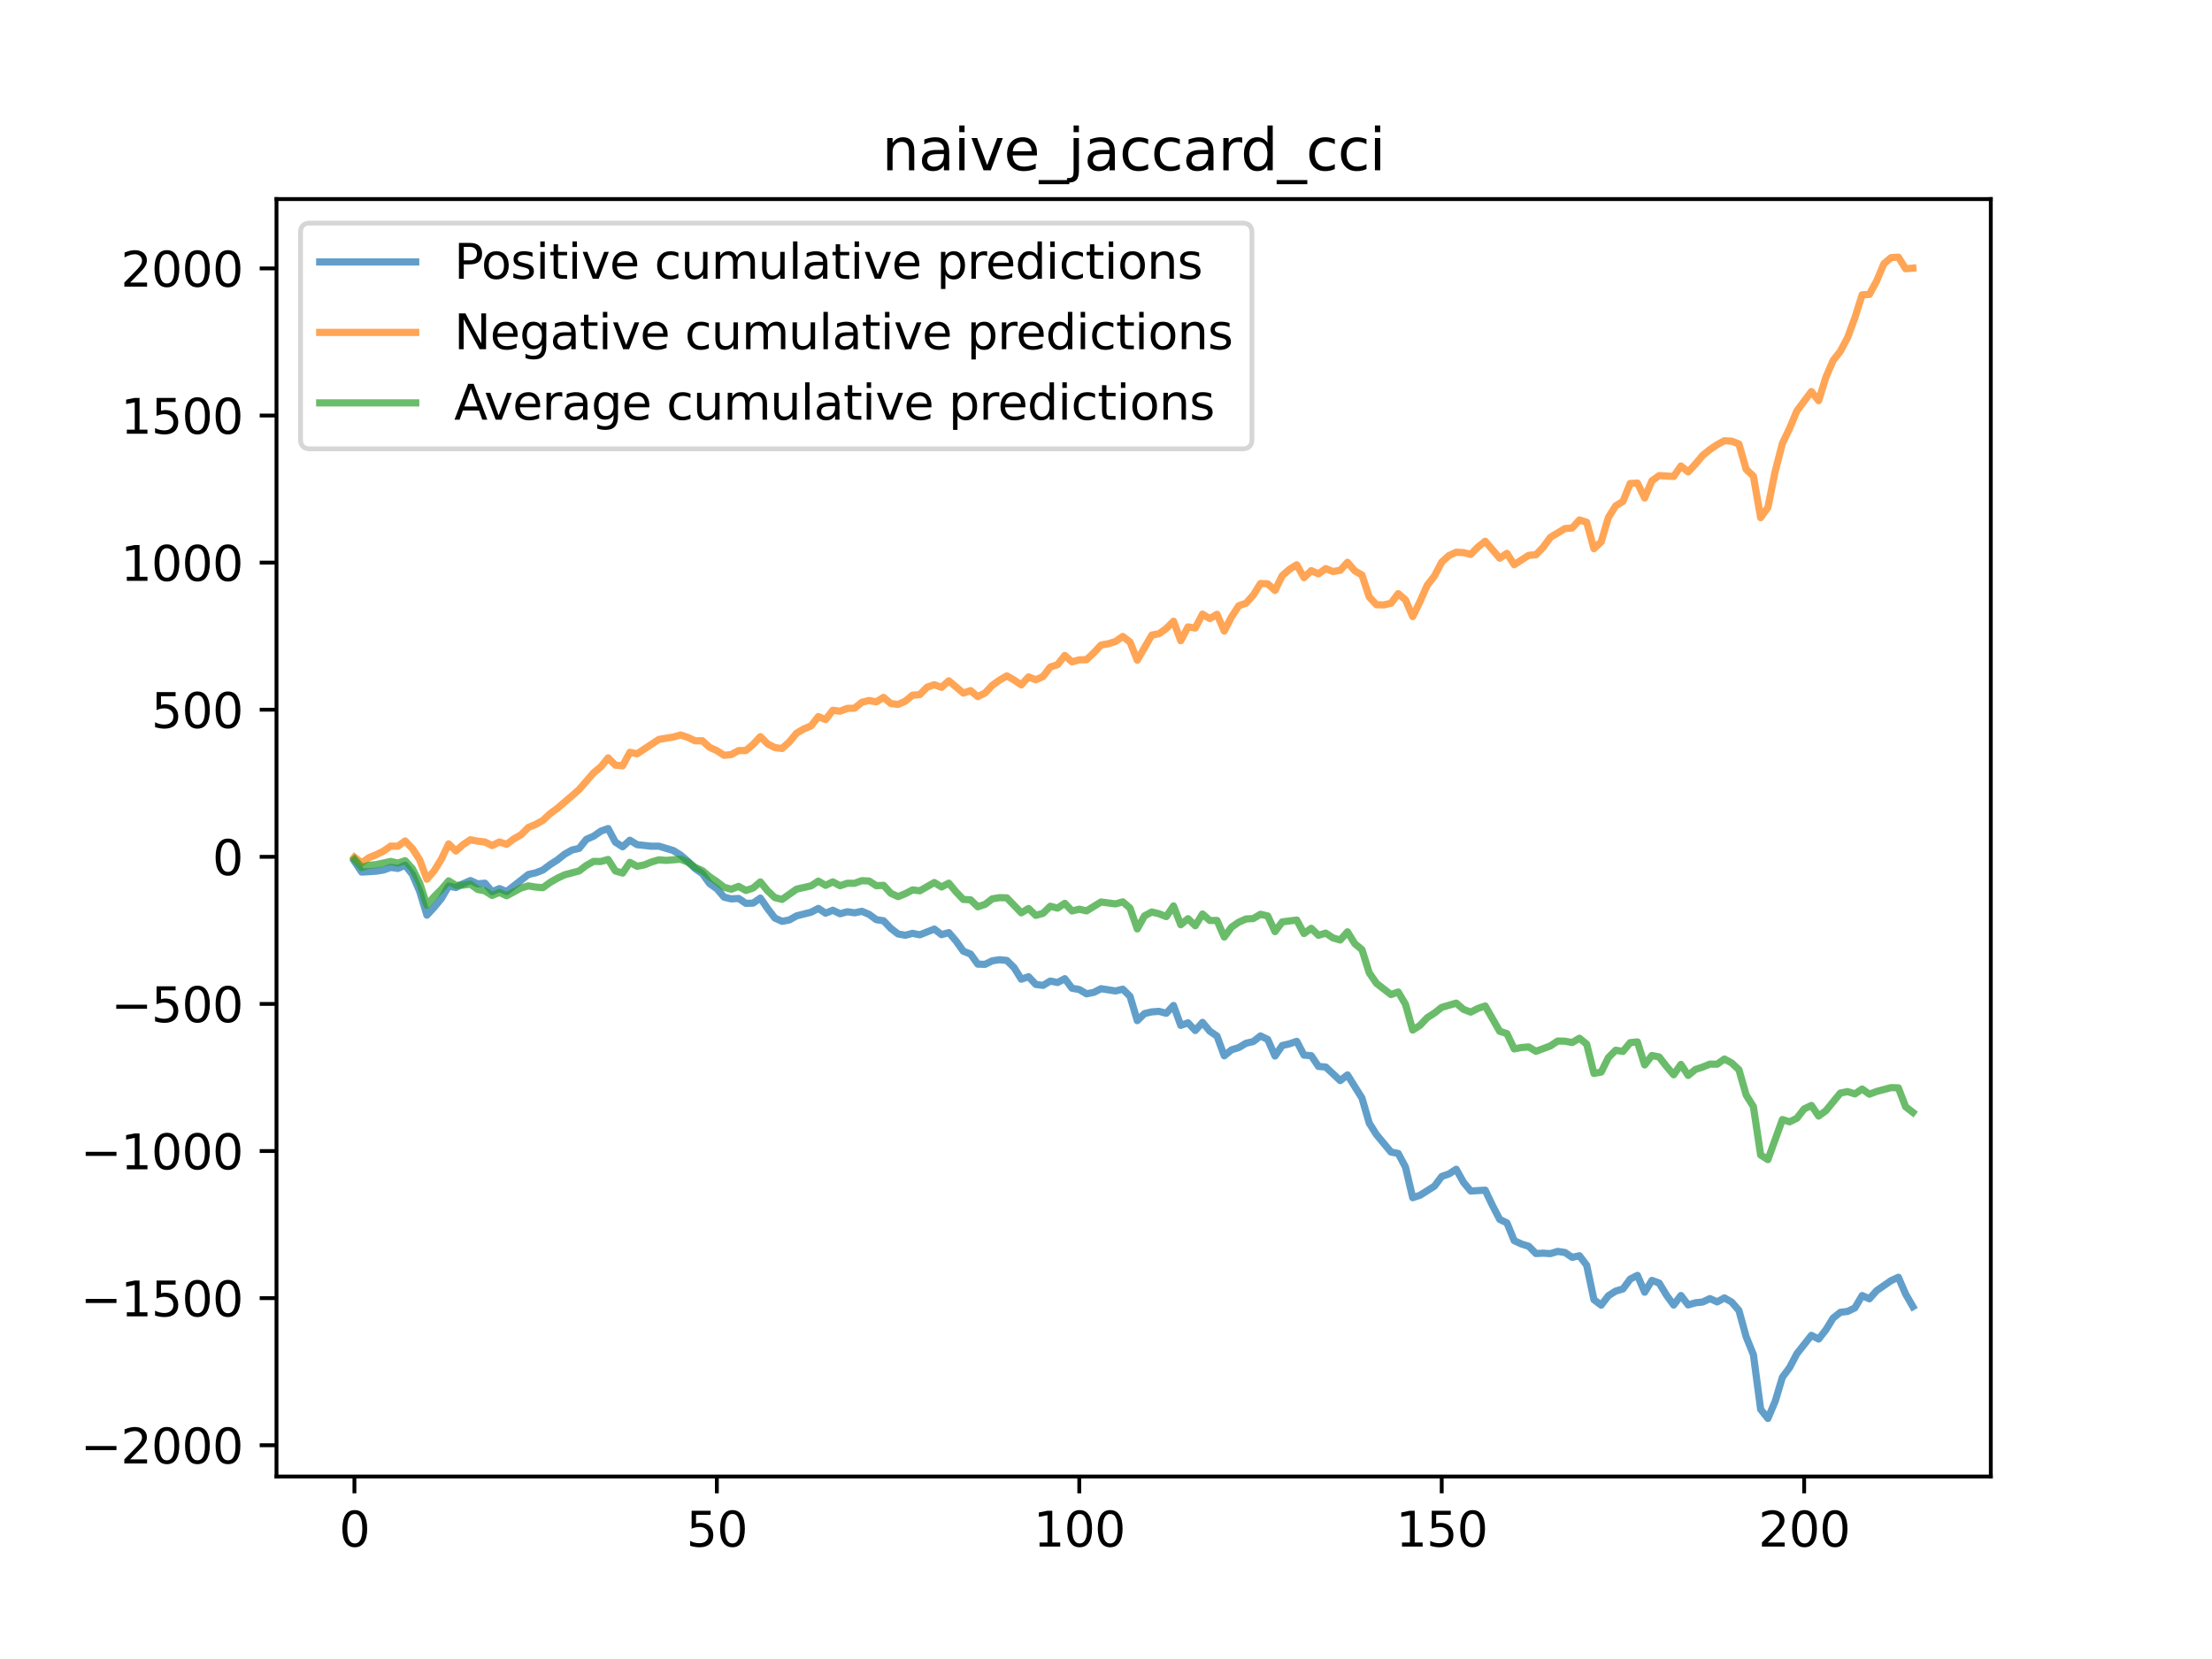 <?xml version="1.0" encoding="utf-8" standalone="no"?>
<!DOCTYPE svg PUBLIC "-//W3C//DTD SVG 1.1//EN"
  "http://www.w3.org/Graphics/SVG/1.1/DTD/svg11.dtd">
<svg xmlns:xlink="http://www.w3.org/1999/xlink" width="460.8pt" height="345.6pt" viewBox="0 0 460.8 345.6" xmlns="http://www.w3.org/2000/svg" version="1.1">
 <defs>
  <style type="text/css">*{stroke-linejoin: round; stroke-linecap: butt}</style>
 </defs>
 <g id="figure_1">
  <g id="patch_1">
   <path d="M 0 345.6 
L 460.8 345.6 
L 460.8 0 
L 0 0 
z
" style="fill: #ffffff"/>
  </g>
  <g id="axes_1">
   <g id="patch_2">
    <path d="M 57.6 307.584 
L 414.72 307.584 
L 414.72 41.472 
L 57.6 41.472 
z
" style="fill: #ffffff"/>
   </g>
   <g id="matplotlib.axis_1">
    <g id="xtick_1">
     <g id="line2d_1">
      <defs>
       <path id="med420a0c93" d="M 0 0 
L 0 3.5 
" style="stroke: #000000; stroke-width: 0.8"/>
      </defs>
      <g>
       <use xlink:href="#med420a0c93" x="73.833" y="307.584" style="stroke: #000000; stroke-width: 0.8"/>
      </g>
     </g>
     <g id="text_1">
      <!-- 0 -->
      <g transform="translate(70.651 322.182) scale(0.1 -0.1)">
       <defs>
        <path id="DejaVuSans-30" d="M 2034 4250 
Q 1547 4250 1301 3770 
Q 1056 3291 1056 2328 
Q 1056 1369 1301 889 
Q 1547 409 2034 409 
Q 2525 409 2770 889 
Q 3016 1369 3016 2328 
Q 3016 3291 2770 3770 
Q 2525 4250 2034 4250 
z
M 2034 4750 
Q 2819 4750 3233 4129 
Q 3647 3509 3647 2328 
Q 3647 1150 3233 529 
Q 2819 -91 2034 -91 
Q 1250 -91 836 529 
Q 422 1150 422 2328 
Q 422 3509 836 4129 
Q 1250 4750 2034 4750 
z
" transform="scale(0.016)"/>
       </defs>
       <use xlink:href="#DejaVuSans-30"/>
      </g>
     </g>
    </g>
    <g id="xtick_2">
     <g id="line2d_2">
      <g>
       <use xlink:href="#med420a0c93" x="149.334" y="307.584" style="stroke: #000000; stroke-width: 0.8"/>
      </g>
     </g>
     <g id="text_2">
      <!-- 50 -->
      <g transform="translate(142.971 322.182) scale(0.1 -0.1)">
       <defs>
        <path id="DejaVuSans-35" d="M 691 4666 
L 3169 4666 
L 3169 4134 
L 1269 4134 
L 1269 2991 
Q 1406 3038 1543 3061 
Q 1681 3084 1819 3084 
Q 2600 3084 3056 2656 
Q 3513 2228 3513 1497 
Q 3513 744 3044 326 
Q 2575 -91 1722 -91 
Q 1428 -91 1123 -41 
Q 819 9 494 109 
L 494 744 
Q 775 591 1075 516 
Q 1375 441 1709 441 
Q 2250 441 2565 725 
Q 2881 1009 2881 1497 
Q 2881 1984 2565 2268 
Q 2250 2553 1709 2553 
Q 1456 2553 1204 2497 
Q 953 2441 691 2322 
L 691 4666 
z
" transform="scale(0.016)"/>
       </defs>
       <use xlink:href="#DejaVuSans-35"/>
       <use xlink:href="#DejaVuSans-30" x="63.623"/>
      </g>
     </g>
    </g>
    <g id="xtick_3">
     <g id="line2d_3">
      <g>
       <use xlink:href="#med420a0c93" x="224.835" y="307.584" style="stroke: #000000; stroke-width: 0.8"/>
      </g>
     </g>
     <g id="text_3">
      <!-- 100 -->
      <g transform="translate(215.291 322.182) scale(0.1 -0.1)">
       <defs>
        <path id="DejaVuSans-31" d="M 794 531 
L 1825 531 
L 1825 4091 
L 703 3866 
L 703 4441 
L 1819 4666 
L 2450 4666 
L 2450 531 
L 3481 531 
L 3481 0 
L 794 0 
L 794 531 
z
" transform="scale(0.016)"/>
       </defs>
       <use xlink:href="#DejaVuSans-31"/>
       <use xlink:href="#DejaVuSans-30" x="63.623"/>
       <use xlink:href="#DejaVuSans-30" x="127.246"/>
      </g>
     </g>
    </g>
    <g id="xtick_4">
     <g id="line2d_4">
      <g>
       <use xlink:href="#med420a0c93" x="300.336" y="307.584" style="stroke: #000000; stroke-width: 0.8"/>
      </g>
     </g>
     <g id="text_4">
      <!-- 150 -->
      <g transform="translate(290.792 322.182) scale(0.1 -0.1)">
       <use xlink:href="#DejaVuSans-31"/>
       <use xlink:href="#DejaVuSans-35" x="63.623"/>
       <use xlink:href="#DejaVuSans-30" x="127.246"/>
      </g>
     </g>
    </g>
    <g id="xtick_5">
     <g id="line2d_5">
      <g>
       <use xlink:href="#med420a0c93" x="375.837" y="307.584" style="stroke: #000000; stroke-width: 0.8"/>
      </g>
     </g>
     <g id="text_5">
      <!-- 200 -->
      <g transform="translate(366.293 322.182) scale(0.1 -0.1)">
       <defs>
        <path id="DejaVuSans-32" d="M 1228 531 
L 3431 531 
L 3431 0 
L 469 0 
L 469 531 
Q 828 903 1448 1529 
Q 2069 2156 2228 2338 
Q 2531 2678 2651 2914 
Q 2772 3150 2772 3378 
Q 2772 3750 2511 3984 
Q 2250 4219 1831 4219 
Q 1534 4219 1204 4116 
Q 875 4013 500 3803 
L 500 4441 
Q 881 4594 1212 4672 
Q 1544 4750 1819 4750 
Q 2544 4750 2975 4387 
Q 3406 4025 3406 3419 
Q 3406 3131 3298 2873 
Q 3191 2616 2906 2266 
Q 2828 2175 2409 1742 
Q 1991 1309 1228 531 
z
" transform="scale(0.016)"/>
       </defs>
       <use xlink:href="#DejaVuSans-32"/>
       <use xlink:href="#DejaVuSans-30" x="63.623"/>
       <use xlink:href="#DejaVuSans-30" x="127.246"/>
      </g>
     </g>
    </g>
   </g>
   <g id="matplotlib.axis_2">
    <g id="ytick_1">
     <g id="line2d_6">
      <defs>
       <path id="mda2592d726" d="M 0 0 
L -3.5 0 
" style="stroke: #000000; stroke-width: 0.8"/>
      </defs>
      <g>
       <use xlink:href="#mda2592d726" x="57.6" y="301.069" style="stroke: #000000; stroke-width: 0.8"/>
      </g>
     </g>
     <g id="text_6">
      <!-- −2000 -->
      <g transform="translate(16.77 304.868) scale(0.1 -0.1)">
       <defs>
        <path id="DejaVuSans-2212" d="M 678 2272 
L 4684 2272 
L 4684 1741 
L 678 1741 
L 678 2272 
z
" transform="scale(0.016)"/>
       </defs>
       <use xlink:href="#DejaVuSans-2212"/>
       <use xlink:href="#DejaVuSans-32" x="83.789"/>
       <use xlink:href="#DejaVuSans-30" x="147.412"/>
       <use xlink:href="#DejaVuSans-30" x="211.035"/>
       <use xlink:href="#DejaVuSans-30" x="274.658"/>
      </g>
     </g>
    </g>
    <g id="ytick_2">
     <g id="line2d_7">
      <g>
       <use xlink:href="#mda2592d726" x="57.6" y="270.424" style="stroke: #000000; stroke-width: 0.8"/>
      </g>
     </g>
     <g id="text_7">
      <!-- −1500 -->
      <g transform="translate(16.77 274.224) scale(0.1 -0.1)">
       <use xlink:href="#DejaVuSans-2212"/>
       <use xlink:href="#DejaVuSans-31" x="83.789"/>
       <use xlink:href="#DejaVuSans-35" x="147.412"/>
       <use xlink:href="#DejaVuSans-30" x="211.035"/>
       <use xlink:href="#DejaVuSans-30" x="274.658"/>
      </g>
     </g>
    </g>
    <g id="ytick_3">
     <g id="line2d_8">
      <g>
       <use xlink:href="#mda2592d726" x="57.6" y="239.78" style="stroke: #000000; stroke-width: 0.8"/>
      </g>
     </g>
     <g id="text_8">
      <!-- −1000 -->
      <g transform="translate(16.77 243.579) scale(0.1 -0.1)">
       <use xlink:href="#DejaVuSans-2212"/>
       <use xlink:href="#DejaVuSans-31" x="83.789"/>
       <use xlink:href="#DejaVuSans-30" x="147.412"/>
       <use xlink:href="#DejaVuSans-30" x="211.035"/>
       <use xlink:href="#DejaVuSans-30" x="274.658"/>
      </g>
     </g>
    </g>
    <g id="ytick_4">
     <g id="line2d_9">
      <g>
       <use xlink:href="#mda2592d726" x="57.6" y="209.136" style="stroke: #000000; stroke-width: 0.8"/>
      </g>
     </g>
     <g id="text_9">
      <!-- −500 -->
      <g transform="translate(23.133 212.935) scale(0.1 -0.1)">
       <use xlink:href="#DejaVuSans-2212"/>
       <use xlink:href="#DejaVuSans-35" x="83.789"/>
       <use xlink:href="#DejaVuSans-30" x="147.412"/>
       <use xlink:href="#DejaVuSans-30" x="211.035"/>
      </g>
     </g>
    </g>
    <g id="ytick_5">
     <g id="line2d_10">
      <g>
       <use xlink:href="#mda2592d726" x="57.6" y="178.491" style="stroke: #000000; stroke-width: 0.8"/>
      </g>
     </g>
     <g id="text_10">
      <!-- 0 -->
      <g transform="translate(44.237 182.291) scale(0.1 -0.1)">
       <use xlink:href="#DejaVuSans-30"/>
      </g>
     </g>
    </g>
    <g id="ytick_6">
     <g id="line2d_11">
      <g>
       <use xlink:href="#mda2592d726" x="57.6" y="147.847" style="stroke: #000000; stroke-width: 0.8"/>
      </g>
     </g>
     <g id="text_11">
      <!-- 500 -->
      <g transform="translate(31.512 151.646) scale(0.1 -0.1)">
       <use xlink:href="#DejaVuSans-35"/>
       <use xlink:href="#DejaVuSans-30" x="63.623"/>
       <use xlink:href="#DejaVuSans-30" x="127.246"/>
      </g>
     </g>
    </g>
    <g id="ytick_7">
     <g id="line2d_12">
      <g>
       <use xlink:href="#mda2592d726" x="57.6" y="117.203" style="stroke: #000000; stroke-width: 0.8"/>
      </g>
     </g>
     <g id="text_12">
      <!-- 1000 -->
      <g transform="translate(25.15 121.002) scale(0.1 -0.1)">
       <use xlink:href="#DejaVuSans-31"/>
       <use xlink:href="#DejaVuSans-30" x="63.623"/>
       <use xlink:href="#DejaVuSans-30" x="127.246"/>
       <use xlink:href="#DejaVuSans-30" x="190.869"/>
      </g>
     </g>
    </g>
    <g id="ytick_8">
     <g id="line2d_13">
      <g>
       <use xlink:href="#mda2592d726" x="57.6" y="86.558" style="stroke: #000000; stroke-width: 0.8"/>
      </g>
     </g>
     <g id="text_13">
      <!-- 1500 -->
      <g transform="translate(25.15 90.358) scale(0.1 -0.1)">
       <use xlink:href="#DejaVuSans-31"/>
       <use xlink:href="#DejaVuSans-35" x="63.623"/>
       <use xlink:href="#DejaVuSans-30" x="127.246"/>
       <use xlink:href="#DejaVuSans-30" x="190.869"/>
      </g>
     </g>
    </g>
    <g id="ytick_9">
     <g id="line2d_14">
      <g>
       <use xlink:href="#mda2592d726" x="57.6" y="55.914" style="stroke: #000000; stroke-width: 0.8"/>
      </g>
     </g>
     <g id="text_14">
      <!-- 2000 -->
      <g transform="translate(25.15 59.713) scale(0.1 -0.1)">
       <use xlink:href="#DejaVuSans-32"/>
       <use xlink:href="#DejaVuSans-30" x="63.623"/>
       <use xlink:href="#DejaVuSans-30" x="127.246"/>
       <use xlink:href="#DejaVuSans-30" x="190.869"/>
      </g>
     </g>
    </g>
   </g>
   <g id="line2d_15">
    <path d="M 73.833 179.397 
L 75.343 181.671 
L 78.363 181.483 
L 79.873 181.244 
L 81.383 180.7 
L 82.893 180.908 
L 84.403 180.241 
L 85.913 182.159 
L 87.423 185.668 
L 88.933 190.642 
L 90.443 189.007 
L 91.953 187.169 
L 93.463 184.589 
L 94.973 184.89 
L 96.483 184.093 
L 97.993 183.439 
L 99.503 184.125 
L 101.013 183.982 
L 102.523 185.751 
L 104.033 185.112 
L 105.543 185.719 
L 110.073 182.171 
L 111.583 181.831 
L 113.093 181.243 
L 114.603 180.111 
L 116.113 179.149 
L 117.623 177.946 
L 119.133 177.083 
L 120.643 176.729 
L 122.153 174.853 
L 123.663 174.194 
L 125.173 173.142 
L 126.683 172.606 
L 128.193 175.432 
L 129.704 176.4 
L 131.214 175.034 
L 132.724 175.963 
L 135.744 176.29 
L 137.254 176.268 
L 140.274 177.187 
L 141.784 178.128 
L 143.294 179.421 
L 144.804 180.936 
L 146.314 181.986 
L 147.824 184.07 
L 149.334 185.142 
L 150.844 186.9 
L 152.354 187.259 
L 153.864 187.163 
L 155.374 188.181 
L 156.884 188.134 
L 158.394 187.084 
L 159.904 189.267 
L 161.414 191.246 
L 162.924 191.932 
L 164.434 191.642 
L 165.944 190.793 
L 168.964 190.031 
L 170.474 189.239 
L 171.984 190.232 
L 173.494 189.623 
L 175.004 190.345 
L 176.514 189.933 
L 178.024 190.156 
L 179.534 189.84 
L 181.044 190.477 
L 182.554 191.584 
L 184.064 191.814 
L 185.574 193.399 
L 187.084 194.563 
L 188.594 194.831 
L 190.104 194.431 
L 191.614 194.737 
L 194.634 193.54 
L 196.144 194.705 
L 197.654 194.276 
L 199.164 196.033 
L 200.675 198.15 
L 202.185 198.75 
L 203.695 200.85 
L 205.205 200.889 
L 206.715 200.153 
L 208.225 199.928 
L 209.735 200.078 
L 211.245 201.563 
L 212.755 203.984 
L 214.265 203.465 
L 215.775 205.071 
L 217.285 205.271 
L 218.795 204.371 
L 220.305 204.672 
L 221.815 203.88 
L 223.325 205.867 
L 224.835 206.138 
L 226.345 207.032 
L 227.855 206.729 
L 229.365 205.966 
L 232.385 206.432 
L 233.895 206.069 
L 235.405 207.544 
L 236.915 212.615 
L 238.425 211.144 
L 239.935 210.792 
L 241.445 210.684 
L 242.955 211.083 
L 244.465 209.459 
L 245.975 213.606 
L 247.485 213.073 
L 248.995 214.676 
L 250.505 212.981 
L 252.015 214.813 
L 253.525 215.835 
L 255.035 219.941 
L 256.545 218.7 
L 258.055 218.234 
L 259.565 217.328 
L 261.075 216.98 
L 262.585 215.8 
L 264.095 216.545 
L 265.605 219.991 
L 267.115 217.797 
L 268.625 217.448 
L 270.135 216.93 
L 271.645 219.803 
L 273.156 219.915 
L 274.666 222.157 
L 276.176 222.279 
L 279.196 225.108 
L 280.706 223.926 
L 283.726 228.755 
L 285.236 233.964 
L 286.746 236.368 
L 289.766 239.994 
L 291.276 240.283 
L 292.786 243.129 
L 294.296 249.497 
L 295.806 249.001 
L 298.826 247.096 
L 300.336 245.084 
L 301.846 244.55 
L 303.356 243.575 
L 304.866 246.284 
L 306.376 248.111 
L 309.396 247.935 
L 310.906 251.117 
L 312.416 254.02 
L 313.926 254.76 
L 315.436 258.448 
L 316.946 259.151 
L 318.456 259.612 
L 319.966 261.136 
L 321.476 261.06 
L 322.986 261.153 
L 324.496 260.691 
L 326.006 260.917 
L 327.516 261.929 
L 329.026 261.601 
L 330.536 263.579 
L 332.046 270.746 
L 333.556 271.886 
L 335.066 269.916 
L 336.576 268.957 
L 338.086 268.51 
L 339.596 266.465 
L 341.106 265.682 
L 342.616 269.188 
L 344.127 266.73 
L 345.637 267.286 
L 347.147 269.783 
L 348.657 271.862 
L 350.167 269.877 
L 351.677 271.838 
L 353.187 271.396 
L 354.697 271.236 
L 356.207 270.518 
L 357.717 271.209 
L 359.227 270.377 
L 360.737 271.244 
L 362.247 272.99 
L 363.757 278.476 
L 365.267 282.214 
L 366.777 293.594 
L 368.287 295.488 
L 369.797 291.94 
L 371.307 286.908 
L 372.817 284.88 
L 374.327 281.993 
L 377.347 278.176 
L 378.857 278.952 
L 380.367 277.025 
L 381.877 274.573 
L 383.387 273.375 
L 384.897 273.192 
L 386.407 272.456 
L 387.917 269.888 
L 389.427 270.567 
L 390.937 268.865 
L 393.957 266.774 
L 395.467 266.08 
L 396.977 269.573 
L 398.487 272.193 
L 398.487 272.193 
" clip-path="url(#peb2a104ec2)" style="fill: none; stroke: #1f77b4; stroke-opacity: 0.7; stroke-width: 1.5; stroke-linecap: square"/>
   </g>
   <g id="line2d_16">
    <path d="M 73.833 178.565 
L 75.343 179.75 
L 76.853 178.667 
L 78.363 178.054 
L 79.873 177.319 
L 81.383 176.259 
L 82.893 176.28 
L 84.403 175.189 
L 85.913 176.77 
L 87.423 179.111 
L 88.933 183.156 
L 90.443 181.41 
L 91.953 178.938 
L 93.463 175.8 
L 94.973 177.283 
L 96.483 175.947 
L 97.993 174.935 
L 99.503 175.23 
L 101.013 175.398 
L 102.523 176.154 
L 104.033 175.398 
L 105.543 175.889 
L 107.053 174.744 
L 108.563 173.886 
L 110.073 172.363 
L 111.583 171.75 
L 113.093 170.902 
L 114.603 169.493 
L 116.113 168.389 
L 119.133 165.8 
L 120.643 164.474 
L 123.663 160.989 
L 125.173 159.739 
L 126.683 157.877 
L 128.193 159.396 
L 129.704 159.532 
L 131.214 156.712 
L 132.724 157.034 
L 137.254 154.031 
L 140.274 153.538 
L 141.784 153.109 
L 143.294 153.617 
L 144.804 154.321 
L 146.314 154.314 
L 147.824 155.693 
L 149.334 156.367 
L 150.844 157.347 
L 152.354 157.184 
L 153.864 156.357 
L 155.374 156.346 
L 156.884 155.084 
L 158.394 153.454 
L 159.904 154.96 
L 161.414 155.736 
L 162.924 155.92 
L 164.434 154.556 
L 165.944 152.73 
L 167.454 151.847 
L 168.964 151.214 
L 170.474 149.273 
L 171.984 149.91 
L 173.494 147.958 
L 175.004 148.154 
L 176.514 147.568 
L 178.024 147.528 
L 179.534 146.302 
L 181.044 145.917 
L 182.554 146.208 
L 184.064 145.275 
L 185.574 146.562 
L 187.084 146.746 
L 188.594 146.071 
L 190.104 144.815 
L 191.614 144.705 
L 193.124 143.157 
L 194.634 142.636 
L 196.144 143.18 
L 197.654 141.825 
L 200.675 144.381 
L 202.185 143.87 
L 203.695 145.127 
L 205.205 144.361 
L 206.715 142.767 
L 208.225 141.685 
L 209.735 140.796 
L 211.245 141.654 
L 212.755 142.675 
L 214.265 141.005 
L 215.775 141.609 
L 217.285 140.935 
L 218.795 138.959 
L 220.305 138.468 
L 221.815 136.544 
L 223.325 137.872 
L 224.835 137.455 
L 226.345 137.424 
L 227.855 135.994 
L 229.365 134.38 
L 230.875 134.105 
L 232.385 133.63 
L 233.895 132.588 
L 235.405 133.752 
L 236.915 137.538 
L 239.935 132.303 
L 241.445 132.017 
L 242.955 130.944 
L 244.465 129.412 
L 245.975 133.469 
L 247.485 130.589 
L 248.995 130.834 
L 250.505 127.926 
L 252.015 128.866 
L 253.525 127.967 
L 255.035 131.46 
L 256.545 128.518 
L 258.055 126.189 
L 259.565 125.669 
L 261.075 123.989 
L 262.585 121.562 
L 264.095 121.623 
L 265.605 122.996 
L 267.115 119.917 
L 268.625 118.599 
L 270.135 117.659 
L 271.645 120.34 
L 273.156 118.87 
L 274.666 119.544 
L 276.176 118.449 
L 277.686 119.062 
L 279.196 118.797 
L 280.706 117.142 
L 282.216 118.907 
L 283.726 119.796 
L 285.236 124.362 
L 286.746 125.978 
L 288.256 126.019 
L 289.766 125.667 
L 291.276 123.669 
L 292.786 124.956 
L 294.296 128.449 
L 295.806 125.323 
L 297.316 121.917 
L 298.826 119.987 
L 300.336 117.106 
L 301.846 115.727 
L 303.356 115.041 
L 304.866 115.114 
L 306.376 115.493 
L 307.886 113.952 
L 309.396 112.757 
L 312.416 116.281 
L 313.926 115.28 
L 315.436 117.64 
L 318.456 115.679 
L 319.966 115.568 
L 321.476 113.995 
L 322.986 111.927 
L 326.006 110.108 
L 327.516 109.995 
L 329.026 108.314 
L 330.536 108.804 
L 332.046 114.305 
L 333.556 112.869 
L 335.066 107.782 
L 336.576 105.376 
L 338.086 104.457 
L 339.596 100.718 
L 341.106 100.631 
L 342.616 103.741 
L 344.127 100.156 
L 345.637 99.073 
L 348.657 99.255 
L 350.167 97.079 
L 351.677 98.305 
L 353.187 96.681 
L 354.697 94.873 
L 356.207 93.647 
L 357.717 92.63 
L 359.227 91.821 
L 360.737 91.897 
L 362.247 92.495 
L 363.757 97.766 
L 365.267 99.196 
L 366.777 107.837 
L 368.287 105.692 
L 369.797 98.215 
L 371.307 92.368 
L 372.817 89.212 
L 374.327 85.596 
L 377.347 81.572 
L 378.857 83.472 
L 380.367 78.593 
L 381.877 75.085 
L 383.387 73.172 
L 384.897 70.292 
L 386.407 66.186 
L 387.917 61.417 
L 389.427 61.325 
L 390.937 58.537 
L 392.447 54.947 
L 393.957 53.66 
L 395.467 53.568 
L 396.977 55.985 
L 398.487 55.855 
L 398.487 55.855 
" clip-path="url(#peb2a104ec2)" style="fill: none; stroke: #ff7f0e; stroke-opacity: 0.7; stroke-width: 1.5; stroke-linecap: square"/>
   </g>
   <g id="line2d_17">
    <path d="M 73.833 178.991 
L 75.343 180.728 
L 76.853 180.257 
L 78.363 180.11 
L 81.383 179.454 
L 82.893 179.799 
L 84.403 179.299 
L 85.913 180.971 
L 87.423 183.962 
L 88.933 188.594 
L 90.443 186.785 
L 91.953 185.272 
L 93.463 183.505 
L 94.973 184.439 
L 96.483 184.388 
L 97.993 184.184 
L 99.503 185.287 
L 101.013 185.581 
L 102.523 186.542 
L 104.033 185.906 
L 105.543 186.595 
L 108.563 184.979 
L 110.073 184.541 
L 111.583 184.796 
L 113.093 184.919 
L 114.603 183.821 
L 116.113 182.957 
L 117.623 182.243 
L 120.643 181.434 
L 122.153 180.277 
L 123.663 179.438 
L 125.173 179.469 
L 126.683 179.04 
L 128.193 181.434 
L 129.704 181.878 
L 131.214 179.643 
L 132.724 180.469 
L 134.234 180.169 
L 135.744 179.556 
L 137.254 179.117 
L 138.764 179.232 
L 141.784 178.995 
L 143.294 179.603 
L 144.804 180.685 
L 146.314 181.369 
L 147.824 182.646 
L 149.334 183.665 
L 150.844 184.839 
L 152.354 185.239 
L 153.864 184.649 
L 155.374 185.498 
L 156.884 184.996 
L 158.394 183.721 
L 159.904 185.57 
L 161.414 186.984 
L 162.924 187.363 
L 165.944 185.225 
L 168.964 184.54 
L 170.474 183.555 
L 171.984 184.432 
L 173.494 183.709 
L 175.004 184.516 
L 176.514 183.999 
L 178.024 184.004 
L 179.534 183.462 
L 181.044 183.532 
L 182.554 184.506 
L 184.064 184.432 
L 185.574 186.083 
L 187.084 186.783 
L 188.594 186.17 
L 190.104 185.386 
L 191.614 185.57 
L 194.634 183.852 
L 196.144 184.774 
L 197.654 183.982 
L 199.164 185.795 
L 200.675 187.375 
L 202.185 187.448 
L 203.695 188.898 
L 205.205 188.402 
L 206.715 187.237 
L 208.225 187 
L 209.735 187.034 
L 212.755 190.158 
L 214.265 189.257 
L 215.775 190.691 
L 217.285 190.264 
L 218.795 188.785 
L 220.305 189.178 
L 221.815 188.187 
L 223.325 189.766 
L 224.835 189.403 
L 226.345 189.755 
L 229.365 187.902 
L 232.385 188.303 
L 233.895 187.869 
L 235.405 189.182 
L 236.915 193.5 
L 238.425 190.799 
L 239.935 189.982 
L 241.445 190.352 
L 242.955 190.95 
L 244.465 188.72 
L 245.975 192.643 
L 247.485 191.377 
L 248.995 192.848 
L 250.505 190.401 
L 252.015 191.756 
L 253.525 191.744 
L 255.035 195.196 
L 256.545 193.153 
L 258.055 192.107 
L 259.565 191.437 
L 261.075 191.351 
L 262.585 190.464 
L 264.095 190.815 
L 265.605 194.074 
L 267.115 192.044 
L 270.135 191.663 
L 271.645 194.472 
L 273.156 193.385 
L 274.666 194.841 
L 276.176 194.381 
L 277.686 195.388 
L 279.196 195.82 
L 280.706 194.121 
L 282.216 196.576 
L 283.726 197.835 
L 285.236 202.655 
L 286.746 204.849 
L 289.766 207.188 
L 291.276 206.655 
L 292.786 209.206 
L 294.296 214.582 
L 295.806 213.609 
L 297.316 212.007 
L 298.826 211.036 
L 300.336 209.851 
L 303.356 208.97 
L 304.866 210.264 
L 306.376 210.846 
L 307.886 210.07 
L 309.396 209.566 
L 312.416 214.837 
L 313.926 215.317 
L 315.436 218.51 
L 316.946 218.218 
L 318.456 218.101 
L 319.966 219.008 
L 322.986 217.883 
L 324.496 216.867 
L 326.006 216.897 
L 327.516 217.183 
L 329.026 216.284 
L 330.536 217.523 
L 332.046 223.617 
L 333.556 223.337 
L 335.066 220.303 
L 336.576 218.785 
L 338.086 219.033 
L 339.596 217.205 
L 341.106 217.051 
L 342.616 221.847 
L 344.127 219.875 
L 345.637 220.187 
L 347.147 222.138 
L 348.657 223.898 
L 350.167 221.732 
L 351.677 224.033 
L 353.187 222.789 
L 354.697 222.293 
L 356.207 221.674 
L 357.717 221.692 
L 359.227 220.61 
L 360.737 221.431 
L 362.247 222.841 
L 363.757 228.112 
L 365.267 230.541 
L 366.777 240.608 
L 368.287 241.573 
L 371.307 233.224 
L 372.817 233.699 
L 374.327 232.948 
L 375.837 231.009 
L 377.347 230.288 
L 378.857 232.494 
L 380.367 231.381 
L 383.387 227.698 
L 384.897 227.403 
L 386.407 227.883 
L 387.917 226.861 
L 389.427 227.941 
L 390.937 227.372 
L 393.957 226.568 
L 395.467 226.619 
L 396.977 230.563 
L 398.487 231.732 
L 398.487 231.732 
" clip-path="url(#peb2a104ec2)" style="fill: none; stroke: #2ca02c; stroke-opacity: 0.7; stroke-width: 1.5; stroke-linecap: square"/>
   </g>
   <g id="patch_3">
    <path d="M 57.6 307.584 
L 57.6 41.472 
" style="fill: none; stroke: #000000; stroke-width: 0.8; stroke-linejoin: miter; stroke-linecap: square"/>
   </g>
   <g id="patch_4">
    <path d="M 414.72 307.584 
L 414.72 41.472 
" style="fill: none; stroke: #000000; stroke-width: 0.8; stroke-linejoin: miter; stroke-linecap: square"/>
   </g>
   <g id="patch_5">
    <path d="M 57.6 307.584 
L 414.72 307.584 
" style="fill: none; stroke: #000000; stroke-width: 0.8; stroke-linejoin: miter; stroke-linecap: square"/>
   </g>
   <g id="patch_6">
    <path d="M 57.6 41.472 
L 414.72 41.472 
" style="fill: none; stroke: #000000; stroke-width: 0.8; stroke-linejoin: miter; stroke-linecap: square"/>
   </g>
   <g id="text_15">
    <!-- naive_jaccard_cci -->
    <g transform="translate(183.716 35.472) scale(0.12 -0.12)">
     <defs>
      <path id="DejaVuSans-6e" d="M 3513 2113 
L 3513 0 
L 2938 0 
L 2938 2094 
Q 2938 2591 2744 2837 
Q 2550 3084 2163 3084 
Q 1697 3084 1428 2787 
Q 1159 2491 1159 1978 
L 1159 0 
L 581 0 
L 581 3500 
L 1159 3500 
L 1159 2956 
Q 1366 3272 1645 3428 
Q 1925 3584 2291 3584 
Q 2894 3584 3203 3211 
Q 3513 2838 3513 2113 
z
" transform="scale(0.016)"/>
      <path id="DejaVuSans-61" d="M 2194 1759 
Q 1497 1759 1228 1600 
Q 959 1441 959 1056 
Q 959 750 1161 570 
Q 1363 391 1709 391 
Q 2188 391 2477 730 
Q 2766 1069 2766 1631 
L 2766 1759 
L 2194 1759 
z
M 3341 1997 
L 3341 0 
L 2766 0 
L 2766 531 
Q 2569 213 2275 61 
Q 1981 -91 1556 -91 
Q 1019 -91 701 211 
Q 384 513 384 1019 
Q 384 1609 779 1909 
Q 1175 2209 1959 2209 
L 2766 2209 
L 2766 2266 
Q 2766 2663 2505 2880 
Q 2244 3097 1772 3097 
Q 1472 3097 1187 3025 
Q 903 2953 641 2809 
L 641 3341 
Q 956 3463 1253 3523 
Q 1550 3584 1831 3584 
Q 2591 3584 2966 3190 
Q 3341 2797 3341 1997 
z
" transform="scale(0.016)"/>
      <path id="DejaVuSans-69" d="M 603 3500 
L 1178 3500 
L 1178 0 
L 603 0 
L 603 3500 
z
M 603 4863 
L 1178 4863 
L 1178 4134 
L 603 4134 
L 603 4863 
z
" transform="scale(0.016)"/>
      <path id="DejaVuSans-76" d="M 191 3500 
L 800 3500 
L 1894 563 
L 2988 3500 
L 3597 3500 
L 2284 0 
L 1503 0 
L 191 3500 
z
" transform="scale(0.016)"/>
      <path id="DejaVuSans-65" d="M 3597 1894 
L 3597 1613 
L 953 1613 
Q 991 1019 1311 708 
Q 1631 397 2203 397 
Q 2534 397 2845 478 
Q 3156 559 3463 722 
L 3463 178 
Q 3153 47 2828 -22 
Q 2503 -91 2169 -91 
Q 1331 -91 842 396 
Q 353 884 353 1716 
Q 353 2575 817 3079 
Q 1281 3584 2069 3584 
Q 2775 3584 3186 3129 
Q 3597 2675 3597 1894 
z
M 3022 2063 
Q 3016 2534 2758 2815 
Q 2500 3097 2075 3097 
Q 1594 3097 1305 2825 
Q 1016 2553 972 2059 
L 3022 2063 
z
" transform="scale(0.016)"/>
      <path id="DejaVuSans-5f" d="M 3263 -1063 
L 3263 -1509 
L -63 -1509 
L -63 -1063 
L 3263 -1063 
z
" transform="scale(0.016)"/>
      <path id="DejaVuSans-6a" d="M 603 3500 
L 1178 3500 
L 1178 -63 
Q 1178 -731 923 -1031 
Q 669 -1331 103 -1331 
L -116 -1331 
L -116 -844 
L 38 -844 
Q 366 -844 484 -692 
Q 603 -541 603 -63 
L 603 3500 
z
M 603 4863 
L 1178 4863 
L 1178 4134 
L 603 4134 
L 603 4863 
z
" transform="scale(0.016)"/>
      <path id="DejaVuSans-63" d="M 3122 3366 
L 3122 2828 
Q 2878 2963 2633 3030 
Q 2388 3097 2138 3097 
Q 1578 3097 1268 2742 
Q 959 2388 959 1747 
Q 959 1106 1268 751 
Q 1578 397 2138 397 
Q 2388 397 2633 464 
Q 2878 531 3122 666 
L 3122 134 
Q 2881 22 2623 -34 
Q 2366 -91 2075 -91 
Q 1284 -91 818 406 
Q 353 903 353 1747 
Q 353 2603 823 3093 
Q 1294 3584 2113 3584 
Q 2378 3584 2631 3529 
Q 2884 3475 3122 3366 
z
" transform="scale(0.016)"/>
      <path id="DejaVuSans-72" d="M 2631 2963 
Q 2534 3019 2420 3045 
Q 2306 3072 2169 3072 
Q 1681 3072 1420 2755 
Q 1159 2438 1159 1844 
L 1159 0 
L 581 0 
L 581 3500 
L 1159 3500 
L 1159 2956 
Q 1341 3275 1631 3429 
Q 1922 3584 2338 3584 
Q 2397 3584 2469 3576 
Q 2541 3569 2628 3553 
L 2631 2963 
z
" transform="scale(0.016)"/>
      <path id="DejaVuSans-64" d="M 2906 2969 
L 2906 4863 
L 3481 4863 
L 3481 0 
L 2906 0 
L 2906 525 
Q 2725 213 2448 61 
Q 2172 -91 1784 -91 
Q 1150 -91 751 415 
Q 353 922 353 1747 
Q 353 2572 751 3078 
Q 1150 3584 1784 3584 
Q 2172 3584 2448 3432 
Q 2725 3281 2906 2969 
z
M 947 1747 
Q 947 1113 1208 752 
Q 1469 391 1925 391 
Q 2381 391 2643 752 
Q 2906 1113 2906 1747 
Q 2906 2381 2643 2742 
Q 2381 3103 1925 3103 
Q 1469 3103 1208 2742 
Q 947 2381 947 1747 
z
" transform="scale(0.016)"/>
     </defs>
     <use xlink:href="#DejaVuSans-6e"/>
     <use xlink:href="#DejaVuSans-61" x="63.379"/>
     <use xlink:href="#DejaVuSans-69" x="124.658"/>
     <use xlink:href="#DejaVuSans-76" x="152.441"/>
     <use xlink:href="#DejaVuSans-65" x="211.621"/>
     <use xlink:href="#DejaVuSans-5f" x="273.145"/>
     <use xlink:href="#DejaVuSans-6a" x="323.145"/>
     <use xlink:href="#DejaVuSans-61" x="350.928"/>
     <use xlink:href="#DejaVuSans-63" x="412.207"/>
     <use xlink:href="#DejaVuSans-63" x="467.188"/>
     <use xlink:href="#DejaVuSans-61" x="522.168"/>
     <use xlink:href="#DejaVuSans-72" x="583.447"/>
     <use xlink:href="#DejaVuSans-64" x="622.811"/>
     <use xlink:href="#DejaVuSans-5f" x="686.287"/>
     <use xlink:href="#DejaVuSans-63" x="736.287"/>
     <use xlink:href="#DejaVuSans-63" x="791.268"/>
     <use xlink:href="#DejaVuSans-69" x="846.248"/>
    </g>
   </g>
   <g id="legend_1">
    <g id="patch_7">
     <path d="M 64.6 93.506 
L 258.805 93.506 
Q 260.805 93.506 260.805 91.506 
L 260.805 48.472 
Q 260.805 46.472 258.805 46.472 
L 64.6 46.472 
Q 62.6 46.472 62.6 48.472 
L 62.6 91.506 
Q 62.6 93.506 64.6 93.506 
z
" style="fill: #ffffff; opacity: 0.8; stroke: #cccccc; stroke-linejoin: miter"/>
    </g>
    <g id="line2d_18">
     <path d="M 66.6 54.57 
L 76.6 54.57 
L 86.6 54.57 
" style="fill: none; stroke: #1f77b4; stroke-opacity: 0.7; stroke-width: 1.5; stroke-linecap: square"/>
    </g>
    <g id="text_16">
     <!-- Positive cumulative predictions -->
     <g transform="translate(94.6 58.07) scale(0.1 -0.1)">
      <defs>
       <path id="DejaVuSans-50" d="M 1259 4147 
L 1259 2394 
L 2053 2394 
Q 2494 2394 2734 2622 
Q 2975 2850 2975 3272 
Q 2975 3691 2734 3919 
Q 2494 4147 2053 4147 
L 1259 4147 
z
M 628 4666 
L 2053 4666 
Q 2838 4666 3239 4311 
Q 3641 3956 3641 3272 
Q 3641 2581 3239 2228 
Q 2838 1875 2053 1875 
L 1259 1875 
L 1259 0 
L 628 0 
L 628 4666 
z
" transform="scale(0.016)"/>
       <path id="DejaVuSans-6f" d="M 1959 3097 
Q 1497 3097 1228 2736 
Q 959 2375 959 1747 
Q 959 1119 1226 758 
Q 1494 397 1959 397 
Q 2419 397 2687 759 
Q 2956 1122 2956 1747 
Q 2956 2369 2687 2733 
Q 2419 3097 1959 3097 
z
M 1959 3584 
Q 2709 3584 3137 3096 
Q 3566 2609 3566 1747 
Q 3566 888 3137 398 
Q 2709 -91 1959 -91 
Q 1206 -91 779 398 
Q 353 888 353 1747 
Q 353 2609 779 3096 
Q 1206 3584 1959 3584 
z
" transform="scale(0.016)"/>
       <path id="DejaVuSans-73" d="M 2834 3397 
L 2834 2853 
Q 2591 2978 2328 3040 
Q 2066 3103 1784 3103 
Q 1356 3103 1142 2972 
Q 928 2841 928 2578 
Q 928 2378 1081 2264 
Q 1234 2150 1697 2047 
L 1894 2003 
Q 2506 1872 2764 1633 
Q 3022 1394 3022 966 
Q 3022 478 2636 193 
Q 2250 -91 1575 -91 
Q 1294 -91 989 -36 
Q 684 19 347 128 
L 347 722 
Q 666 556 975 473 
Q 1284 391 1588 391 
Q 1994 391 2212 530 
Q 2431 669 2431 922 
Q 2431 1156 2273 1281 
Q 2116 1406 1581 1522 
L 1381 1569 
Q 847 1681 609 1914 
Q 372 2147 372 2553 
Q 372 3047 722 3315 
Q 1072 3584 1716 3584 
Q 2034 3584 2315 3537 
Q 2597 3491 2834 3397 
z
" transform="scale(0.016)"/>
       <path id="DejaVuSans-74" d="M 1172 4494 
L 1172 3500 
L 2356 3500 
L 2356 3053 
L 1172 3053 
L 1172 1153 
Q 1172 725 1289 603 
Q 1406 481 1766 481 
L 2356 481 
L 2356 0 
L 1766 0 
Q 1100 0 847 248 
Q 594 497 594 1153 
L 594 3053 
L 172 3053 
L 172 3500 
L 594 3500 
L 594 4494 
L 1172 4494 
z
" transform="scale(0.016)"/>
       <path id="DejaVuSans-20" transform="scale(0.016)"/>
       <path id="DejaVuSans-75" d="M 544 1381 
L 544 3500 
L 1119 3500 
L 1119 1403 
Q 1119 906 1312 657 
Q 1506 409 1894 409 
Q 2359 409 2629 706 
Q 2900 1003 2900 1516 
L 2900 3500 
L 3475 3500 
L 3475 0 
L 2900 0 
L 2900 538 
Q 2691 219 2414 64 
Q 2138 -91 1772 -91 
Q 1169 -91 856 284 
Q 544 659 544 1381 
z
M 1991 3584 
L 1991 3584 
z
" transform="scale(0.016)"/>
       <path id="DejaVuSans-6d" d="M 3328 2828 
Q 3544 3216 3844 3400 
Q 4144 3584 4550 3584 
Q 5097 3584 5394 3201 
Q 5691 2819 5691 2113 
L 5691 0 
L 5113 0 
L 5113 2094 
Q 5113 2597 4934 2840 
Q 4756 3084 4391 3084 
Q 3944 3084 3684 2787 
Q 3425 2491 3425 1978 
L 3425 0 
L 2847 0 
L 2847 2094 
Q 2847 2600 2669 2842 
Q 2491 3084 2119 3084 
Q 1678 3084 1418 2786 
Q 1159 2488 1159 1978 
L 1159 0 
L 581 0 
L 581 3500 
L 1159 3500 
L 1159 2956 
Q 1356 3278 1631 3431 
Q 1906 3584 2284 3584 
Q 2666 3584 2933 3390 
Q 3200 3197 3328 2828 
z
" transform="scale(0.016)"/>
       <path id="DejaVuSans-6c" d="M 603 4863 
L 1178 4863 
L 1178 0 
L 603 0 
L 603 4863 
z
" transform="scale(0.016)"/>
       <path id="DejaVuSans-70" d="M 1159 525 
L 1159 -1331 
L 581 -1331 
L 581 3500 
L 1159 3500 
L 1159 2969 
Q 1341 3281 1617 3432 
Q 1894 3584 2278 3584 
Q 2916 3584 3314 3078 
Q 3713 2572 3713 1747 
Q 3713 922 3314 415 
Q 2916 -91 2278 -91 
Q 1894 -91 1617 61 
Q 1341 213 1159 525 
z
M 3116 1747 
Q 3116 2381 2855 2742 
Q 2594 3103 2138 3103 
Q 1681 3103 1420 2742 
Q 1159 2381 1159 1747 
Q 1159 1113 1420 752 
Q 1681 391 2138 391 
Q 2594 391 2855 752 
Q 3116 1113 3116 1747 
z
" transform="scale(0.016)"/>
      </defs>
      <use xlink:href="#DejaVuSans-50"/>
      <use xlink:href="#DejaVuSans-6f" x="56.678"/>
      <use xlink:href="#DejaVuSans-73" x="117.859"/>
      <use xlink:href="#DejaVuSans-69" x="169.959"/>
      <use xlink:href="#DejaVuSans-74" x="197.742"/>
      <use xlink:href="#DejaVuSans-69" x="236.951"/>
      <use xlink:href="#DejaVuSans-76" x="264.734"/>
      <use xlink:href="#DejaVuSans-65" x="323.914"/>
      <use xlink:href="#DejaVuSans-20" x="385.438"/>
      <use xlink:href="#DejaVuSans-63" x="417.225"/>
      <use xlink:href="#DejaVuSans-75" x="472.205"/>
      <use xlink:href="#DejaVuSans-6d" x="535.584"/>
      <use xlink:href="#DejaVuSans-75" x="632.996"/>
      <use xlink:href="#DejaVuSans-6c" x="696.375"/>
      <use xlink:href="#DejaVuSans-61" x="724.158"/>
      <use xlink:href="#DejaVuSans-74" x="785.438"/>
      <use xlink:href="#DejaVuSans-69" x="824.646"/>
      <use xlink:href="#DejaVuSans-76" x="852.43"/>
      <use xlink:href="#DejaVuSans-65" x="911.609"/>
      <use xlink:href="#DejaVuSans-20" x="973.133"/>
      <use xlink:href="#DejaVuSans-70" x="1004.92"/>
      <use xlink:href="#DejaVuSans-72" x="1068.396"/>
      <use xlink:href="#DejaVuSans-65" x="1107.26"/>
      <use xlink:href="#DejaVuSans-64" x="1168.783"/>
      <use xlink:href="#DejaVuSans-69" x="1232.26"/>
      <use xlink:href="#DejaVuSans-63" x="1260.043"/>
      <use xlink:href="#DejaVuSans-74" x="1315.023"/>
      <use xlink:href="#DejaVuSans-69" x="1354.232"/>
      <use xlink:href="#DejaVuSans-6f" x="1382.016"/>
      <use xlink:href="#DejaVuSans-6e" x="1443.197"/>
      <use xlink:href="#DejaVuSans-73" x="1506.576"/>
     </g>
    </g>
    <g id="line2d_19">
     <path d="M 66.6 69.249 
L 76.6 69.249 
L 86.6 69.249 
" style="fill: none; stroke: #ff7f0e; stroke-opacity: 0.7; stroke-width: 1.5; stroke-linecap: square"/>
    </g>
    <g id="text_17">
     <!-- Negative cumulative predictions -->
     <g transform="translate(94.6 72.749) scale(0.1 -0.1)">
      <defs>
       <path id="DejaVuSans-4e" d="M 628 4666 
L 1478 4666 
L 3547 763 
L 3547 4666 
L 4159 4666 
L 4159 0 
L 3309 0 
L 1241 3903 
L 1241 0 
L 628 0 
L 628 4666 
z
" transform="scale(0.016)"/>
       <path id="DejaVuSans-67" d="M 2906 1791 
Q 2906 2416 2648 2759 
Q 2391 3103 1925 3103 
Q 1463 3103 1205 2759 
Q 947 2416 947 1791 
Q 947 1169 1205 825 
Q 1463 481 1925 481 
Q 2391 481 2648 825 
Q 2906 1169 2906 1791 
z
M 3481 434 
Q 3481 -459 3084 -895 
Q 2688 -1331 1869 -1331 
Q 1566 -1331 1297 -1286 
Q 1028 -1241 775 -1147 
L 775 -588 
Q 1028 -725 1275 -790 
Q 1522 -856 1778 -856 
Q 2344 -856 2625 -561 
Q 2906 -266 2906 331 
L 2906 616 
Q 2728 306 2450 153 
Q 2172 0 1784 0 
Q 1141 0 747 490 
Q 353 981 353 1791 
Q 353 2603 747 3093 
Q 1141 3584 1784 3584 
Q 2172 3584 2450 3431 
Q 2728 3278 2906 2969 
L 2906 3500 
L 3481 3500 
L 3481 434 
z
" transform="scale(0.016)"/>
      </defs>
      <use xlink:href="#DejaVuSans-4e"/>
      <use xlink:href="#DejaVuSans-65" x="74.805"/>
      <use xlink:href="#DejaVuSans-67" x="136.328"/>
      <use xlink:href="#DejaVuSans-61" x="199.805"/>
      <use xlink:href="#DejaVuSans-74" x="261.084"/>
      <use xlink:href="#DejaVuSans-69" x="300.293"/>
      <use xlink:href="#DejaVuSans-76" x="328.076"/>
      <use xlink:href="#DejaVuSans-65" x="387.256"/>
      <use xlink:href="#DejaVuSans-20" x="448.779"/>
      <use xlink:href="#DejaVuSans-63" x="480.566"/>
      <use xlink:href="#DejaVuSans-75" x="535.547"/>
      <use xlink:href="#DejaVuSans-6d" x="598.926"/>
      <use xlink:href="#DejaVuSans-75" x="696.338"/>
      <use xlink:href="#DejaVuSans-6c" x="759.717"/>
      <use xlink:href="#DejaVuSans-61" x="787.5"/>
      <use xlink:href="#DejaVuSans-74" x="848.779"/>
      <use xlink:href="#DejaVuSans-69" x="887.988"/>
      <use xlink:href="#DejaVuSans-76" x="915.771"/>
      <use xlink:href="#DejaVuSans-65" x="974.951"/>
      <use xlink:href="#DejaVuSans-20" x="1036.475"/>
      <use xlink:href="#DejaVuSans-70" x="1068.262"/>
      <use xlink:href="#DejaVuSans-72" x="1131.738"/>
      <use xlink:href="#DejaVuSans-65" x="1170.602"/>
      <use xlink:href="#DejaVuSans-64" x="1232.125"/>
      <use xlink:href="#DejaVuSans-69" x="1295.602"/>
      <use xlink:href="#DejaVuSans-63" x="1323.385"/>
      <use xlink:href="#DejaVuSans-74" x="1378.365"/>
      <use xlink:href="#DejaVuSans-69" x="1417.574"/>
      <use xlink:href="#DejaVuSans-6f" x="1445.357"/>
      <use xlink:href="#DejaVuSans-6e" x="1506.539"/>
      <use xlink:href="#DejaVuSans-73" x="1569.918"/>
     </g>
    </g>
    <g id="line2d_20">
     <path d="M 66.6 83.927 
L 76.6 83.927 
L 86.6 83.927 
" style="fill: none; stroke: #2ca02c; stroke-opacity: 0.7; stroke-width: 1.5; stroke-linecap: square"/>
    </g>
    <g id="text_18">
     <!-- Average cumulative predictions -->
     <g transform="translate(94.6 87.427) scale(0.1 -0.1)">
      <defs>
       <path id="DejaVuSans-41" d="M 2188 4044 
L 1331 1722 
L 3047 1722 
L 2188 4044 
z
M 1831 4666 
L 2547 4666 
L 4325 0 
L 3669 0 
L 3244 1197 
L 1141 1197 
L 716 0 
L 50 0 
L 1831 4666 
z
" transform="scale(0.016)"/>
      </defs>
      <use xlink:href="#DejaVuSans-41"/>
      <use xlink:href="#DejaVuSans-76" x="62.533"/>
      <use xlink:href="#DejaVuSans-65" x="121.713"/>
      <use xlink:href="#DejaVuSans-72" x="183.236"/>
      <use xlink:href="#DejaVuSans-61" x="224.35"/>
      <use xlink:href="#DejaVuSans-67" x="285.629"/>
      <use xlink:href="#DejaVuSans-65" x="349.105"/>
      <use xlink:href="#DejaVuSans-20" x="410.629"/>
      <use xlink:href="#DejaVuSans-63" x="442.416"/>
      <use xlink:href="#DejaVuSans-75" x="497.396"/>
      <use xlink:href="#DejaVuSans-6d" x="560.775"/>
      <use xlink:href="#DejaVuSans-75" x="658.188"/>
      <use xlink:href="#DejaVuSans-6c" x="721.566"/>
      <use xlink:href="#DejaVuSans-61" x="749.35"/>
      <use xlink:href="#DejaVuSans-74" x="810.629"/>
      <use xlink:href="#DejaVuSans-69" x="849.838"/>
      <use xlink:href="#DejaVuSans-76" x="877.621"/>
      <use xlink:href="#DejaVuSans-65" x="936.801"/>
      <use xlink:href="#DejaVuSans-20" x="998.324"/>
      <use xlink:href="#DejaVuSans-70" x="1030.111"/>
      <use xlink:href="#DejaVuSans-72" x="1093.588"/>
      <use xlink:href="#DejaVuSans-65" x="1132.451"/>
      <use xlink:href="#DejaVuSans-64" x="1193.975"/>
      <use xlink:href="#DejaVuSans-69" x="1257.451"/>
      <use xlink:href="#DejaVuSans-63" x="1285.234"/>
      <use xlink:href="#DejaVuSans-74" x="1340.215"/>
      <use xlink:href="#DejaVuSans-69" x="1379.424"/>
      <use xlink:href="#DejaVuSans-6f" x="1407.207"/>
      <use xlink:href="#DejaVuSans-6e" x="1468.389"/>
      <use xlink:href="#DejaVuSans-73" x="1531.768"/>
     </g>
    </g>
   </g>
  </g>
 </g>
 <defs>
  <clipPath id="peb2a104ec2">
   <rect x="57.6" y="41.472" width="357.12" height="266.112"/>
  </clipPath>
 </defs>
</svg>
